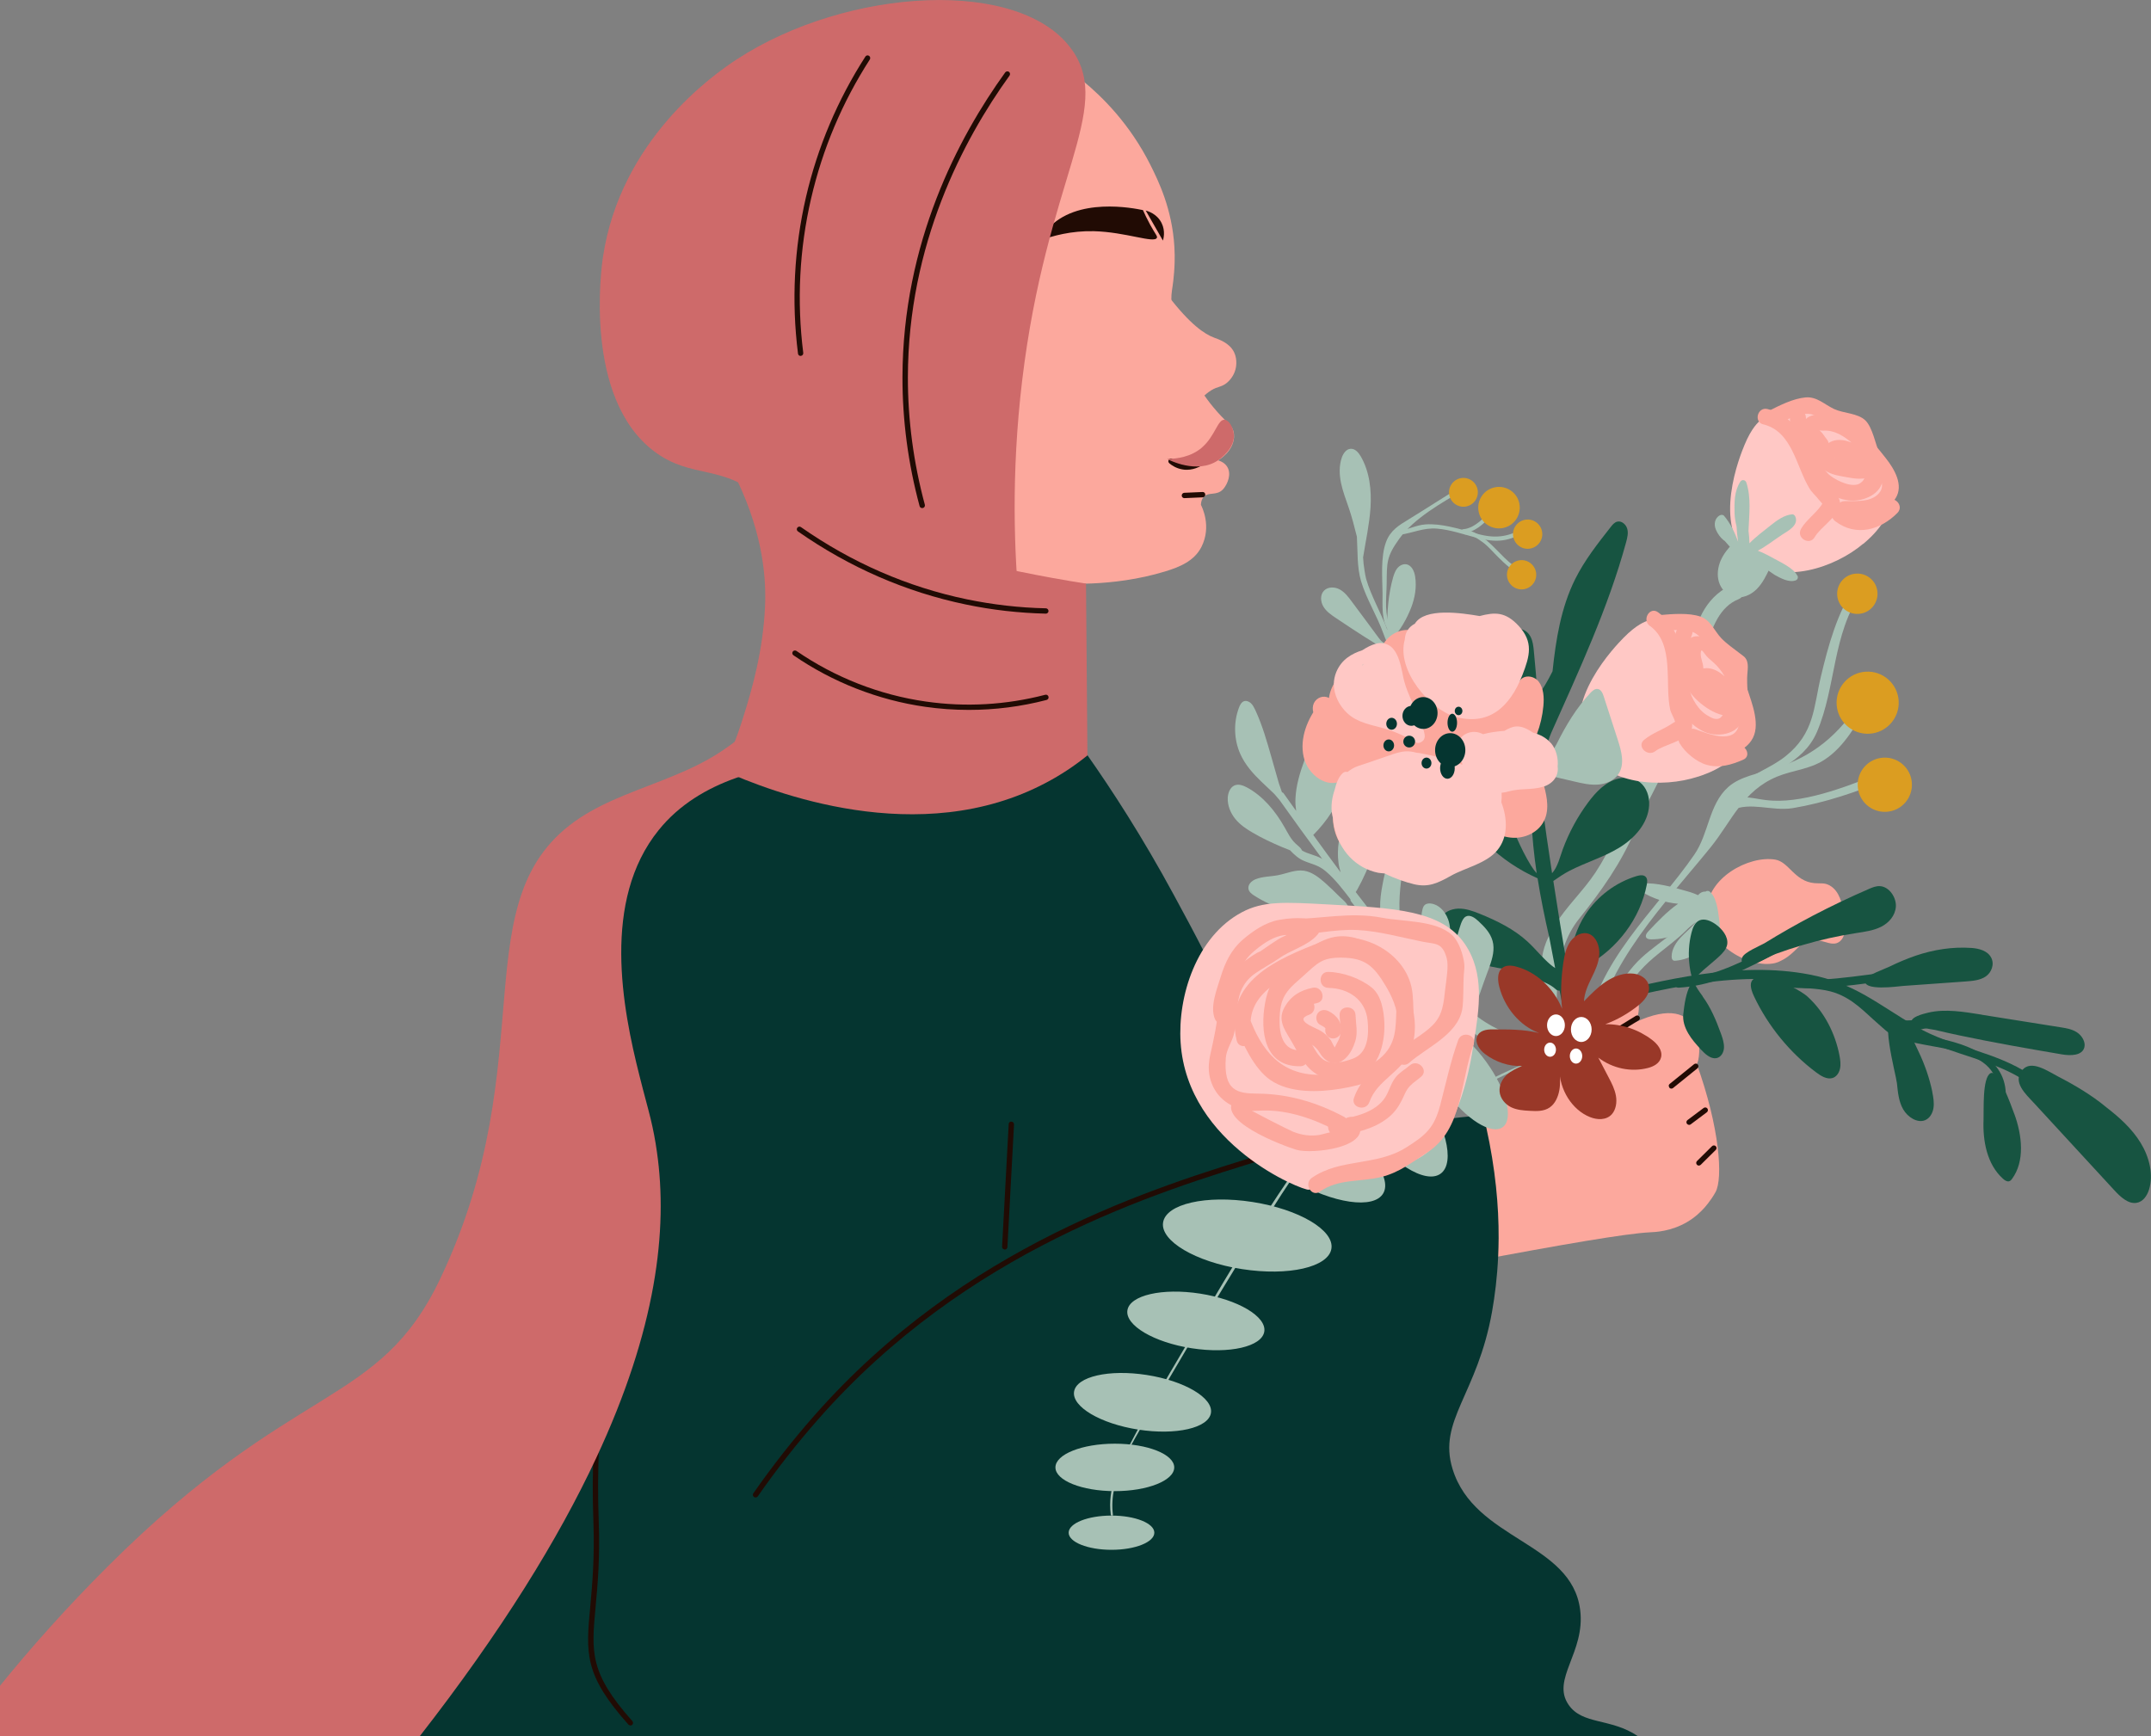 <?xml version="1.0" encoding="UTF-8"?>
<svg id="Layer_1" xmlns="http://www.w3.org/2000/svg" viewBox="0 0 270.14 218.08">
  <rect x="0" y="0" width="270.14" height="218.08" fill="#808080" stroke="none"/>
  <defs>
    <style>
      .cls-1 {
        fill: #fff;
      }

      .cls-2 {
        fill: #ffc8c5;
      }

      .cls-3 {
        fill: #a7c1b5;
      }

      .cls-4 {
        fill: #ce6a6a;
      }

      .cls-5 {
        fill: #fca89d;
      }

      .cls-6 {
        fill: #210b04;
      }

      .cls-7 {
        fill: #db9d21;
      }

      .cls-8 {
        fill: #175441;
      }

      .cls-9 {
        fill: #053530;
      }

      .cls-10 {
        fill: #993828;
      }
    </style>
  </defs>
  <path class="cls-3" d="M217.81,73.33c-3.36,1.35-4.8,4.47-5.33,7.8-1.16,7.29-5.08,12.65-7.74,19.34-1.25,3.14-2.5,6.31-4.38,9.14-1.57,2.37-3.7,4.3-5.17,6.74-1.09,1.81-1.65,3.34-1.61,5.44.05,3.06-.01,6.07.02,9.13.01,1.29,2.02,1.29,2,0-.06-5.24-.72-11.21,2.69-15.48,2.87-3.6,5.27-6.95,7.09-11.23,2.11-4.97,5.03-9.61,7.03-14.59,1.62-4.05,1.31-12.51,5.92-14.35,1.18-.47.67-2.41-.53-1.93h0Z"/>
  <g>
    <g>
      <path class="cls-2" d="M233.98,68.31c-3.47,2.95-10.2,5.29-14.2,1.88-4.88-4.17-1.19-13.1-.69-14.3.88-2.14,1.74-2.88,2-3.09,3.14-2.58,8.74-1.37,12.2,1.22.92.69,4.61,3.45,4.47,7.69-.12,3.5-2.78,5.77-3.77,6.62Z"/>
      <path class="cls-5" d="M221.44,53.3c3.67.9,4.11,5.27,5.81,8.06.25.41.6.73.91,1.09.22.27.44.53.68.79.28.39.32.34.11-.14-.57,1.16-2.09,2.12-2.77,3.35-.62,1.13,1.1,2.14,1.73,1.01.65-1.18,3.02-2.65,3.18-4.04.15-1.27-1.65-2.39-2.2-3.38-1.9-3.4-2.71-7.63-6.91-8.66-1.25-.31-1.78,1.62-.53,1.93h0Z"/>
      <path class="cls-5" d="M231.64,64.96c2.47-.07,4.96-.06,6.42-2.37,1.05-1.65-.15-3.67-1.21-5.02-1.85-2.36-3.59-4.45-6.6-5.24-1.39-.37-3.91-.64-3.84,1.51.03.93,1.02,1.48,1.24,2.19.3.96-.1,1.23.61,2.15.74.96,1.57,1.37,2.75,1.59.87.16,2.47.54,3.29.27,3.51-1.12-2.07-6.31-4.72-4.34-.36.27-.59.67-.46,1.13.28.97,1.16,1.63,1.77,2.38.82,1,2.23-.43,1.42-1.42-.29-.36-1.14-1.09-1.26-1.5-.15.38-.31.75-.46,1.13-.31.23-.15-.07.44.01.49.07.89.2,1.37.35.71.22,1.5.3.31.17-.5-.05-1.2-.07-1.66-.21-1.62-.5-1.1-1.05-1.42-2.19-.07-.26-.28-.45-.43-.67-.73-1.13-1.02-.75-.16-.79,2.65-.15,5.08,3.03,6.4,4.89.65.92,1.39,1.99.54,2.97-1.01,1.18-2.91.96-4.34,1-1.29.04-1.29,2.04,0,2h0Z"/>
      <path class="cls-5" d="M230.47,65.46c2.62,2.01,5.72,1.11,7.83-1.04.9-.92-.51-2.34-1.42-1.42-1.53,1.55-3.48,2.2-5.4.73-1.02-.78-2.02.96-1.01,1.73h0Z"/>
      <path class="cls-5" d="M224.79,52.46c.02,2.38,1.21,5.22,2.42,7.25.99,1.65,3.01,2.88,4.92,3.14,1.6.22,3.87-.58,4.27-2.34.43-1.9-1.57-3.37-3.01-4.16-1.13-.63-2.14,1.1-1.01,1.73.97.54,2.67,1.58,1.26,2.6-.94.67-2.87-.25-3.72-.89-1.05-.79-1.49-2.11-1.97-3.28-.53-1.29-1.14-2.63-1.15-4.04-.01-1.29-2.02-1.29-2,0h0Z"/>
      <path class="cls-5" d="M223.15,53.33c1.13-.57,3.13-1.65,4.43-1.27,1.07.31,2.17,1.28,3.29,1.67,1.12.38,1.54.3,2.07,1,.6.8.98,2.36,1.39,3.3.51,1.18,2.24.16,1.73-1.01-.51-1.16-.88-3.34-1.8-4.22-.94-.91-2.73-.87-3.91-1.42-1.23-.57-2.16-1.59-3.6-1.46-1.55.14-3.23.99-4.61,1.69-1.15.58-.14,2.31,1.01,1.73h0Z"/>
    </g>
    <g>
      <path class="cls-3" d="M225.73,72.32c-.49-1.01-2.29-1.78-3.2-2.3-.56-.32-1.16-.61-1.77-.85,1.09-.57,2.06-1.36,3.09-2.03.71-.46,2.06-1.15,1.63-2.23-.06-.16-.21-.32-.4-.31-1,.09-1.92.76-2.67,1.36-.91.73-1.88,1.44-2.7,2.28-.01-.52-.05-1.04-.12-1.56.08-2.05.36-4.17-.27-6.07-.11-.35-.57-.41-.76-.1-.77,1.2-.75,2.58-.72,3.97.02.57.12,1.11.25,1.64.03.66.1,1.3.2,1.93-.42-1.17-.97-2.32-1.77-3.26-.12-.15-.35-.14-.51-.07-.69.35-.79,1.18-.51,1.82.22.51.54.96.96,1.31.04.03.1.06.14.09.36.44.74.83,1.03,1.11-.64.68-1.18,1.61-.71,2.39.52.88,1.75.75,2.37.09.12-.12.28-.36.42-.64.17-.17.32-.35.43-.54.33.21.62.42.93.61.79.54,1.65,1.17,1.82,1.26.71.39,1.76.98,2.6.69.27-.09.37-.36.25-.61Z"/>
      <path class="cls-3" d="M217.7,68.19c-.65.65-1.23,1.37-1.6,2.21-.36.84-.49,1.8-.23,2.68.26.88.95,1.65,1.83,1.88,1.04.28,2.16-.2,2.92-.96s1.23-1.75,1.68-2.72l-4.6-3.09Z"/>
    </g>
  </g>
  <g>
    <g>
      <path class="cls-5" d="M231.51,114.47c.19,1.08.53,2.98-.45,3.78-1.14.93-2.59-.83-4.35.09-1.13.6-1.52,1.71-3.41,2.51-.12.05-.23.08-.37.12-3.19.75-8.58-2.31-8.58-6.5s5.26-7.03,8.58-6.5c1.75.28,2.42,2.73,4.94,2.96.77.07,1.24-.08,1.9.28,1.29.71,1.59,2.42,1.74,3.26Z"/>
      <path class="cls-3" d="M213.5,112.95c-.27.64-.8,4.86.95,4.04,1.05-.49,1.21-3.98.17-4.45-.24-.11-.46-.05-.61.16-.52.73-.36,2.09-.28,2.89.05.47.01,1.43.53,1.66.22.1.48.07.61-.16.46-.82.81-5.58-1.02-5.06-1,.29-1.25,1.96-1.15,2.8.17,1.45,1.05,2.96,1.81,4.18.15.24.49.3.7.09.9-.9.83-2.58.68-3.73-.14-1.01-.31-2.73-1.21-3.4-.11-.08-.34-.09-.45,0-1.71,1.32.72,4.31.53,5.86.15-.15.3-.3.44-.44-.03-.06-.06-.13-.09-.19-.27-.51-1.03-.06-.77.45.22.42.38.61.86.63.26.01.42-.22.44-.44.07-.53-.22-1.06-.37-1.55-.28-.88-.63-1.87-.65-2.8.02-.24.05-.49.07-.73-.56,0-.6.24-.14.73.18.49.29,1.02.38,1.53.17.96.43,2.69-.35,3.47.23.03.47.06.7.09-.72-1.16-1.73-2.74-1.73-4.14-.1-.61.08-1.04.53-1.29.16.44.25.9.28,1.37.06.69.1,1.52-.26,2.15.2-.05.41-.11.61-.16-.41-.18-.14-3.06.06-3.33l-.61.16c.5.22-.04,2.86,0,2.85-.08,0-.13-1.4-.07-1.85.05-.38.11-.77.26-1.13.22-.53-.64-.76-.86-.24h0Z"/>
      <path class="cls-3" d="M213.9,112.86c-.65-.52-1.47-.76-2.26-.98-1.74-.5-3.52-1-5.34-.92-.24.01-.51.06-.61.27-.07.14-.03.32.07.45.09.13.23.22.37.3,1.39.87,2.99,1.4,4.62,1.54-1.4.98-2.58,2.23-3.74,3.47-.2.21-.4.5-.27.76.11.2.39.24.62.24,2.1.01,4.2-.83,5.71-2.28-.56.73-1.31,1.31-1.94,1.98s-1.18,1.51-1.19,2.44c0,.19.03.4.19.5.1.06.23.05.35.04,1.97-.19,3.81-1.44,4.71-3.2.03-.05.05-.13,0-.17-.04-.04-.12.06-.06.07l-1.24-4.51Z"/>
    </g>
    <path class="cls-3" d="M212.95,113.86c-1.8,3.33-5.38,4.69-7.76,7.43-2.31,2.67-3.98,6.06-4.97,9.43-.16.55.7.78.86.24,1.18-4.03,3.38-7.95,6.6-10.67,2.2-1.86,4.63-3.37,6.03-5.97.27-.5-.49-.95-.77-.45h0Z"/>
  </g>
  <g>
    <path class="cls-3" d="M181.95,91.33c-1.28-1.61-2.57-3.28-3.77-5.01.08-.04.18-.05.26-.1-.11.02-.23.01-.34,0-.24-.34-.47-.68-.7-1.03.2-.72.59-1.4,1.02-2.02.62-.91,1.32-1.81,1.58-2.87.09-.34.12-.71,0-1.04-.13-.33-.47-.59-.82-.54-.34.05-.58.37-.75.67-.76,1.33-1.15,2.85-1.37,4.37-.03.25-.06.51-.06.76-.86-1.36-1.61-2.77-2.23-4.23,1.06-1.01,1.95-2.66,2.45-3.95.48-1.24.71-2.59.51-3.9-.1-.68-.44-1.45-1.12-1.56-.43-.07-.86.17-1.13.5-.27.34-.41.76-.53,1.17-.6,2.13-.77,4.36-.71,6.57-.79-2.1-2.07-4.31-2.67-6.41-.09-.33-.14-.7-.2-1.05-.03-.29-.07-.57-.12-.86-.03-.26-.05-.53-.06-.8.33-2.07.79-4.13.93-6.23.14-2.21-.11-4.52-1.22-6.44-.28-.48-.71-.99-1.27-.96-.56.03-.94.59-1.12,1.12-.35,1.02-.31,2.13-.09,3.19.22,1.05.61,2.06.96,3.08.41,1.19.72,2.42,1.03,3.65.11,1.85,0,3.81.52,5.58.64,2.18,2.02,4.37,2.8,6.57.14.4.31.79.47,1.17-.43.15-.74-.19-1.06-.62-.54-.73-1.08-1.45-1.61-2.18-.59-.8-1.18-1.6-1.78-2.39-.42-.57-.87-1.16-1.49-1.5-.62-.34-1.48-.36-1.98.15-.5.51-.45,1.38-.08,2,.37.62.98,1.04,1.58,1.44,2.25,1.51,4.51,3,6.86,4.34-.08-.22-.16-.43-.2-.66.12.26.25.51.37.76-.06-.03-.11-.07-.17-.1.05.15.07.31.14.46.05-.04.09-.09.14-.13.63,1.26,1.35,2.47,2.14,3.64-1.61-.78-3.21-1.56-4.82-2.34-.63-.31-1.41-.61-2-.24-.46.29-.63.92-.48,1.44.16.52.58.93,1.06,1.19s1.02.38,1.55.49c1.01.22,2.03.42,3.06.43.7,0,1.4-.13,2.07-.34,1.24,1.77,2.59,3.47,3.95,5.18.25.32.73-.09.48-.41Z"/>
    <path class="cls-3" d="M175.45,82.95c0-.36-.18-.68-.26-1.03-.08-.33-.38-.7-.39-1.02-.01-.32-.51-.35-.49-.03.02.7.65,1.35.65,2.05,0,.32.5.35.49.03h0Z"/>
    <path class="cls-3" d="M174.76,78.92c-.99-1.56-.63-3.84-.61-5.61.03-2.63-.05-3.36,1.57-5.62,1.87-2.6,5.32-4.52,8.13-6.18.27-.16.06-.61-.22-.45-2.25,1.33-4.43,2.78-6.66,4.14-1.28.78-2.35,1.4-2.9,2.88-.7,1.9-.46,4.47-.44,6.46.01,1.47-.15,3.29.68,4.59.17.27.62.05.45-.22h0Z"/>
    <path class="cls-3" d="M175.83,67.17c1.6-.22,2.96-.91,4.64-.77,1.67.14,3.3.71,4.91,1.13,2.65.69,4.12.51,6.46-.9.27-.16.06-.61-.22-.45-1.94,1.17-3.54,1.51-5.75.96-1.29-.32-2.56-.74-3.86-1-.97-.2-1.98-.34-2.97-.27-1.19.08-2.16.65-3.31.81-.32.04-.22.53.1.49h0Z"/>
    <path class="cls-3" d="M184.08,67.11c.52-.14,1.77.73,2.16,1.02.7.52,1.32,1.27,1.94,1.88.89.88,1.74,1.66,2.87,2.2.29.14.44-.33.16-.47-1.75-.84-2.87-2.42-4.29-3.67-.54-.47-2.13-1.65-2.93-1.44-.31.08-.21.57.1.49h0Z"/>
    <path class="cls-3" d="M183.86,66.96c1.7-.12,3.19-1.88,4.21-3.09.2-.24-.21-.52-.41-.28-.91,1.09-2.36,2.78-3.89,2.88-.32.02-.22.51.1.49h0Z"/>
    <path class="cls-7" d="M185.29,62.85c-.56.83-1.68,1.05-2.51.49-.83-.56-1.05-1.68-.49-2.51.56-.83,1.68-1.05,2.51-.49.83.56,1.05,1.68.49,2.51Z"/>
    <path class="cls-7" d="M190.42,65.22c-.8,1.19-2.42,1.51-3.62.71-1.19-.8-1.51-2.42-.71-3.62.8-1.19,2.42-1.51,3.62-.71s1.51,2.42.71,3.62Z"/>
    <path class="cls-7" d="M193.38,68.12c-.57.84-1.71,1.07-2.55.5-.84-.57-1.07-1.71-.5-2.55.57-.84,1.71-1.07,2.55-.5.84.57,1.07,1.71.5,2.55Z"/>
    <path class="cls-7" d="M192.62,73.22c-.57.84-1.71,1.07-2.55.5-.84-.57-1.07-1.71-.5-2.55.57-.84,1.71-1.07,2.55-.5.84.57,1.07,1.71.5,2.55Z"/>
  </g>
  <g>
    <path class="cls-8" d="M199.54,131.33c-.2-.74-.42-1.53-.63-2.29-.01-.06-.01-.13-.02-.19-.21-1.02-.7-2-.71-3.06-.01-1.42.56-3.08,1.13-4.51,3.8-2.11,6.69-5.89,7.51-10.17.06-.33.1-.71-.13-.96-.27-.3-.75-.22-1.14-.11-2.62.79-4.94,2.53-6.44,4.83-1.12,1.72-1.78,3.75-1.89,5.8-.13.14-.32.24-.41.4-.01.02,0,.07-.02.09-.01-.06-.03-.11-.04-.17-.52-3.08-1.12-6.72-1.67-10.33.66-.46,1.33-.92,2.05-1.29,2.02-1.04,4.24-1.69,6.19-2.87,1.95-1.18,3.67-3.08,3.79-5.35.06-1.08-.31-2.24-1.17-2.9-.77-.58-1.82-.68-2.75-.44-1.57.41-2.76,1.67-3.73,2.97-1.34,1.8-2.42,3.8-3.2,5.91-.31.84-.64,2.25-1.34,2.99-.49-3.17-.93-6.24-1.25-8.78-.02-2.35.12-4.65.48-6.89.22-.66.38-1.32.67-1.97,3.49-7.84,7.14-15.66,9.4-23.93.15-.56.3-1.15.14-1.7-.16-.55-.73-1.04-1.28-.88-.33.09-.57.38-.79.66-1.63,2.08-3.28,4.17-4.46,6.54-1.79,3.58-2.43,7.61-2.85,11.59-.63,1.26-1.26,2.33-1.88,3.09-.13-1.89-.28-3.78-.47-5.66-.06-.61-.13-1.24-.42-1.79-.29-.54-.86-.99-1.47-.94-.81.06-1.33.89-1.64,1.65-1.26,3.01-1.6,6.4-.96,9.6.32,1.59.87,3.13,1.63,4.57.34.64,1.17,2.33,2.04,3.15.13,1.62.32,3.23.51,4.84.1,2.27.33,4.56.67,6.85-.28-.3-.53-.66-.73-.98-1.35-2.19-2.26-4.62-3.27-6.98-.56-1.31-1.16-2.62-1.88-3.85-.47-.81-1.02-1.61-1.82-2.11-.8-.49-1.9-.61-2.65-.05-.6.45-.87,1.25-.85,2,.02.75.3,1.47.61,2.16,2.11,4.66,6.03,8.38,10.7,10.45.4,2.51.91,5,1.48,7.47.24,1.27.48,2.54.73,3.81-.2-.14-.41-.28-.59-.44-1.03-.87-1.86-1.95-2.86-2.87-1.71-1.58-3.85-2.63-6.02-3.51-.87-.35-1.78-.68-2.71-.65-.94.03-1.92.49-2.3,1.35-.5,1.13.2,2.45,1.09,3.32,1.93,1.87,4.68,2.62,7.35,2.95.23.03.46.04.68.06.11.06.2.15.31.21,1.65.89,3.76.99,5.14,2.25.15.14.31.17.47.16.3,1.5.59,3.01.9,4.51.08.4.41.5.72.42.12.79.23,1.58.43,2.36.09.34.35.43.61.41.45.26,1.18-.13,1-.79Z"/>
    <g>
      <g>
        <path class="cls-2" d="M213.25,97.55c-4.4,1.47-11.67,1.12-14.15-3.63-3.03-5.8,3.86-12.85,4.79-13.8,1.65-1.69,2.75-2.06,3.07-2.16,3.96-1.24,8.8,2.03,11.08,5.8.61,1.01,3.05,5.02,1.3,8.98-1.45,3.27-4.83,4.4-6.09,4.82Z"/>
        <path class="cls-5" d="M207.21,78.62c3.16,2.27,1.81,7.33,2.56,10.57.1.42.71,1.4.64,1.8.07-.38.13-.47-.53-.03-1.12.73-2.3,1.08-3.39,1.96-1,.81.42,2.22,1.42,1.42.93-.75,3.86-1.32,4.45-2.51.59-1.17-.64-2.97-.8-4.16-.53-4.01.3-8.15-3.34-10.77-1.05-.75-2.05.98-1.01,1.73h0Z"/>
        <path class="cls-5" d="M212.42,93.5c2.28.84,5.72,2.11,7.51-.45,1.29-1.84.09-4.7-.51-6.57-.83-2.57-2.25-4.86-4.72-6.14-1.43-.74-2.93-.61-3.16,1.19-.07.56.2,1,.2,1.55.02,4.19.2-2.47-.11,1.03-.07.77-.12,1.3.19,2.08.63,1.59,3.38,3.73,5.12,3.69,3.47-.08,0-6.72-3.18-5.88-.46.12-.69.52-.73.97-.09.9.46,1.85.73,2.68.4,1.22,2.34.7,1.93-.53-.19-.56-.72-1.54-.66-2.15-.25.32-.49.64-.74.97-.63.16,1.78,1.12,2.22,1.71.37.13.35.1-.08-.1-.25-.13-.5-.27-.75-.4-.4-.22-.89-.41-1.23-.71-1.23-1.11-.65-1.27-.54-2.31.08-.72-.36-1.36-.32-2.07.05-.87.41.09.95.58.52.47.95.8,1.39,1.35.92,1.13,1.36,2.41,1.79,3.79.3.97.87,2.3.65,3.32-.54,2.45-3.9,1.06-5.44.5-1.21-.45-1.73,1.49-.53,1.93h0Z"/>
        <path class="cls-5" d="M210.96,93.39c.67,1.13,2.11,2.33,3.38,2.68,1.59.45,3.11,0,4.58-.64,1.18-.51.16-2.24-1.01-1.73-1.91.83-4.07.63-5.23-1.33-.66-1.11-2.39-.1-1.73,1.01h0Z"/>
        <path class="cls-5" d="M210.57,79.17c-.9,2.3-.86,5.75-.34,8.12.43,1.93,2.25,4.11,4.14,4.76,1.45.5,3.62.19,4.34-1.34.76-1.63-.61-3.56-1.56-4.78-.79-1.01-2.2.41-1.42,1.42.38.47.68.98.92,1.53-.24,1.43-.93,1.79-2.07,1.07-1.25-.65-2.18-2.22-2.44-3.5-.41-1.97-.37-4.88.36-6.74.47-1.2-1.47-1.72-1.93-.53h0Z"/>
        <path class="cls-5" d="M208.56,79.24c1.11-.09,2.5-.18,3.6.02,1.4.25,2.09,1.84,3.05,2.72.55.51,1.89,1.18,2.26,1.83.2.35-.05,1.33-.05,1.73,0,.76.06,1.51.08,2.27.04,1.29,2.04,1.29,2,0-.02-.88-.09-1.76-.08-2.64,0-.68.21-1.51-.03-2.17-.18-.48-.49-.62-.86-.91-.79-.62-1.64-1.18-2.35-1.92-.9-.94-1.31-2.26-2.63-2.72-1.42-.5-3.54-.33-5.01-.2-1.27.11-1.29,2.11,0,2h0Z"/>
      </g>
      <path class="cls-3" d="M199.74,87.03c.25-.26.56-.54.91-.49.42.06.63.53.76.94.6,1.84,1.19,3.69,1.79,5.53.44,1.37.86,2.96.09,4.17-.54.85-1.57,1.29-2.57,1.37-1,.08-2-.15-2.98-.38-1.13-.26-2.26-.53-3.4-.79-1.52-.35-1.07-1.32-.19-2.14.58-.55,1-1.11,1.36-1.82,1.16-2.32,2.45-4.48,4.23-6.39Z"/>
    </g>
    <path class="cls-3" d="M200.26,130.34c.94-8.86,9.26-17.33,14.58-23.92,2.65-3.28,4.02-7.08,8.34-8.87,1.96-.81,4.07-.9,5.92-2.1,2.69-1.75,4-4.55,5.73-7.15.38-.57-.58-1.05-.95-.48-3.04,4.56-6.1,7.16-11.05,8.73-1.83.58-4.28.95-5.8,2.32-2.44,2.2-2.4,5.81-4.25,8.49-4.82,7-12.61,13.66-13.58,22.77-.07.68.97.9,1.04.22h0Z"/>
    <path class="cls-3" d="M218.9,99.54c3.22-2.58,7.53-3.51,9.29-7.61,2.41-5.63,1.91-12.27,5.59-17.54.39-.56-.41-1.27-.8-.71-2.24,3.21-3.4,7.52-4.3,11.31-.93,3.9-.79,7.09-4.45,10.01-1.83,1.45-4.1,2.19-5.91,3.64-.53.43.06,1.32.59.89h0Z"/>
    <path class="cls-3" d="M236.71,96.83c-4.01,1.73-9.69,3.96-14.05,3.74-2.74-.14-3.17-.95-5.55.22-.61.3-.27,1.31.34,1.01,2.35-1.15,5.09.13,7.69-.29,3.95-.65,8.24-2.08,11.91-3.66.63-.27.29-1.28-.34-1.01h0Z"/>
    <path class="cls-7" d="M233.41,77.11c-1.4.08-2.6-.98-2.68-2.38-.08-1.4.98-2.6,2.38-2.68s2.6.98,2.68,2.38c.08,1.4-.98,2.6-2.38,2.68Z"/>
    <path class="cls-7" d="M234.79,92.16c-2.15.13-4-1.51-4.13-3.66-.13-2.15,1.51-4,3.66-4.13,2.15-.13,4,1.51,4.13,3.66.13,2.15-1.51,4-3.66,4.13Z"/>
    <path class="cls-7" d="M236.91,101.97c-1.88.11-3.49-1.32-3.6-3.2-.11-1.88,1.32-3.49,3.2-3.6s3.49,1.32,3.6,3.2-1.32,3.49-3.2,3.6Z"/>
  </g>
  <path class="cls-9" d="M166.22,218.08H43.72c3.82-6,6.34-12.59,10.08-21.54,9.38-22.4,8.38-16.19,17.23-37.52,2.53-6.09,5.24-12.95,8.05-20.54.41-1.09.81-2.21,1.22-3.33,1.5-4.12,3.01-8.45,4.53-12.98,2.11-6.29,4.23-12.98,6.32-20.03.44-1.46.86-2.94,1.3-4.44.02-.06.04-.12.05-.2l.05-.19c.13-.46.27-.93.4-1.4.2-.69.39-1.38.59-2.07.23-.81.45-1.63.69-2.45.15-.56.31-1.12.46-1.68.32.04.63.06.95.09,1.52.15,3.05.3,4.57.45,11.85,1.16,23.69,2.3,35.54,3.46.27.36.53.75.82,1.15,3.02,4.3,6.89,10.23,10.87,17.59,1.25,2.3,2.47,4.57,3.64,6.85.93,1.82,1.83,3.66,2.67,5.53.14.3.28.61.41.92,1.58,3.62,2.92,7.34,3.84,11.32.08.32.15.65.22.97.04.17.06.33.1.5.22,1.07.4,2.11.54,3.15.15,1.02.26,1.98.34,2.94.05.53.09,1.06.12,1.58.02.12.02.25.03.37,0,.2.02.4.03.59.06,1.46.07,2.87.03,4.22,0,.28-.02.56-.04.84-.12,2.76-.41,5.26-.76,7.46-.34,2.09-.72,3.91-1.04,5.39-.15.73-.29,1.38-.41,1.94-.13.65-.25,1.32-.36,2-.23,1.4-.4,2.87-.52,4.43-.76,10.49,1.25,24.83,9.94,44.62Z"/>
  <path class="cls-6" d="M126.47,79.12c.87.95,1.8,1.79,2.76,2.51-.58-8.22,2.32-14.42,3.32-16.38-2.69-.79-5.39-1.58-8.08-2.37-.19.13-.37.28-.54.44-3.58,3.27-2.44,10.34,2.54,15.81Z"/>
  <g>
    <path class="cls-5" d="M114.26,70.43c7.03,1.54,13.1,2.33,17.84,2.76,1.12.1,7.53.63,14.22-1.41,1.8-.55,3.66-1.29,4.57-3.09,1.31-2.59.05-5.05-.07-5.28.04-.64.26-.93.44-1.09.6-.51,1.56-.06,2.31-.83.04-.04.07-.07.1-.11.52-.64,1-1.83.47-2.72-.32-.54-.89-.76-1.16-.84.22-.13,1.85-1.11,2-2.87,0-.07,0-.13,0-.2.01-.6-.25-1.17-.69-1.57-.58-.54-1.24-1.22-1.91-2.03-4.34-5.25-5.64-11.85-5.19-14.71.05-.33.28-1.66.33-3.5.02-.58.01-1.21-.03-1.92-.28-4.79-2.01-8.3-3.02-10.32-2.56-5.1-6.02-8.54-8.53-10.59-2.93-2.54-8.08-6.22-15.24-7.55-12.95-2.4-31.68,3.86-36.59,18.7-4.99,15.06,6.6,31.85,14.92,35.89,1.28.62,5.28,2.3,9.42,6.13,2.85,2.64,4.7,5.31,5.81,7.14Z"/>
    <path class="cls-5" d="M150.47,50.6c.32-.46.84-1.07,1.64-1.57.84-.52,1.29-.38,1.98-.95.25-.21.83-.77,1.07-1.67.04-.15.3-1.19-.17-2.16-.58-1.2-1.96-1.63-2.49-1.83-1.21-.44-3.05-1.68-5.79-5.26.08,2.38.15,4.75.23,7.13,1.18,2.1,2.36,4.21,3.53,6.31Z"/>
  </g>
  <path class="cls-6" d="M149.04,59.01c-.18,0-.37-.01-.56-.05-.75-.13-1.3-.49-1.63-.77-.14-.12-.16-.33-.04-.47.12-.14.33-.16.47-.04.27.23.71.52,1.31.62,1.15.2,2.05-.42,2.3-.62.14-.11.35-.09.47.06.11.15.09.35-.06.47-.26.2-1.12.8-2.26.8Z"/>
  <path class="cls-4" d="M150.97,56.2c-1.39,1.2-3.15,1.43-4.39,1.45.22.12,3.75,1.95,6.38.18.2-.13,2.26-1.54,1.98-3.4-.09-.64-.49-1.61-1.12-1.7-.89-.12-1.19,2.03-2.86,3.47Z"/>
  <g>
    <path class="cls-6" d="M143.89,26.45c.17.04,1.4.35,2,1.58.5,1.02.22,1.98.16,2.19l-2.16-3.77Z"/>
    <path class="cls-6" d="M143.54,26.39c.21.48.52,1.13.93,1.88.67,1.21.91,1.39.82,1.6-.32.73-3.92-.73-7.9-.83-2.84-.07-5.2.58-6.8,1.18.3-.57.64-1.05.99-1.45,3.6-4.08,10.81-2.62,11.96-2.38Z"/>
  </g>
  <path class="cls-6" d="M148.74,62.57c-.18,0-.32-.14-.33-.32,0-.18.13-.34.32-.35l2.29-.1c.19-.02.34.13.35.32,0,.18-.13.34-.32.35l-2.29.1s-.01,0-.02,0Z"/>
  <g>
    <path class="cls-5" d="M115,47.73c1.12,4.89,4.96,8.19,8.57,7.36,3.61-.83,5.63-5.47,4.5-10.36-1.12-4.89-4.96-8.19-8.57-7.36-3.61.83-5.63,5.47-4.5,10.36Z"/>
    <g>
      <path class="cls-6" d="M122.45,55.55c-1.94,0-3.91-1.03-5.45-2.91-.12-.14-.1-.35.05-.47.14-.12.35-.1.47.05,1.7,2.07,3.94,3.02,5.99,2.55.96-.22,1.81-.72,2.53-1.5.13-.14.34-.14.47-.02.13.13.14.34.02.47-.82.87-1.78,1.44-2.87,1.7-.4.09-.8.14-1.2.14Z"/>
      <path class="cls-6" d="M116.53,51.75c-.11,0-.22-.05-.28-.15-.59-.93-1.06-1.96-1.38-3.07-.05-.18.05-.36.23-.41.18-.05.36.05.41.23.31,1.05.74,2.02,1.3,2.9.1.16.05.36-.1.46-.06.04-.12.05-.18.05Z"/>
      <path class="cls-6" d="M114.82,47.09c-.16,0-.3-.12-.33-.29-.7-4.76,1.42-8.96,4.94-9.77.8-.18,1.63-.18,2.47,0,.18.04.29.22.25.4-.04.18-.22.29-.4.25-.73-.17-1.46-.17-2.17,0-3.18.73-5.08,4.61-4.43,9.02.03.18-.1.35-.28.38-.02,0-.03,0-.05,0Z"/>
    </g>
    <path class="cls-6" d="M123.87,50.49c-.11,0-.21-.05-.27-.14l-5.14-7.36c-.11-.15-.07-.36.08-.46.15-.11.36-.07.46.08l5.13,7.36c.11.15.07.36-.08.46-.06.04-.12.06-.19.06Z"/>
    <path class="cls-6" d="M121.14,46.1s-.07,0-.11-.02c-.17-.06-.27-.25-.21-.42l.98-2.92c.06-.17.25-.27.42-.21.17.06.27.25.21.42l-.98,2.92c-.05.14-.18.23-.32.23Z"/>
  </g>
  <g>
    <path class="cls-5" d="M183.92,144.39c.2,4.71.4,9.42.6,14.13,11.68-2.21,19.71-3.58,22.68-3.73.63-.03,2.67-.09,4.73-1.32,1.01-.6,1.7-1.3,2.1-1.74,0,0,.81-.88,1.42-1.99.96-1.73.52-8.11-2.36-16.11.52-.35,1.44-9.01-6.95-5.56-2.26.93-5.35,2.28-8.96,4.14,4.33.1,7.6-1.75,8.43-4.32.26-.81.43-2.38-.38-3.02-1.07-.85-3.99-.2-12.08,6.28-.88,1.75-1.76,3.5-2.65,5.25-2.2,2.67-4.39,5.33-6.58,8Z"/>
    <path class="cls-6" d="M196.69,133.71c-.11,0-.22-.06-.28-.16-.1-.16-.05-.36.11-.46l8.92-5.49c.16-.1.36-.05.46.11.1.16.05.36-.11.46l-8.92,5.49c-.05.03-.11.05-.17.05Z"/>
    <path class="cls-6" d="M196.46,133.47s-.06,0-.09-.01l-1.67-.49c-.18-.05-.28-.24-.23-.41.05-.18.24-.28.41-.23l1.67.49c.18.05.28.24.23.41-.04.15-.18.24-.32.24Z"/>
    <path class="cls-6" d="M209.9,136.74c-.1,0-.19-.04-.26-.12-.12-.14-.09-.35.05-.47l3.07-2.48c.14-.12.35-.09.47.05.12.14.09.35-.05.47l-3.07,2.48c-.06.05-.14.07-.21.07Z"/>
    <path class="cls-6" d="M212.13,141.29c-.1,0-.2-.05-.27-.13-.11-.15-.08-.36.07-.47l2.03-1.52c.15-.11.36-.08.47.07.11.15.08.36-.07.47l-2.03,1.52c-.06.04-.13.07-.2.07Z"/>
    <path class="cls-6" d="M213.36,146.41c-.09,0-.17-.03-.24-.1-.13-.13-.13-.34,0-.47l1.89-1.87c.13-.13.34-.13.47,0,.13.13.13.34,0,.47l-1.89,1.87c-.07.06-.15.1-.23.1Z"/>
  </g>
  <path class="cls-4" d="M134.7,6.35c5.13,7.47-3.31,16.19-6.33,41.46-1.41,11.79-.99,21.76-.33,28.7-16.44,3.92-22.73,1.34-25.39-1.9-3.04-3.71-2.17-7.51-6.75-11.79-4.95-4.63-8.97-2.55-13.71-6.1-8.93-6.69-6.67-23.13-6.46-24.46,2.2-14.65,13.77-22.82,16.75-24.77,13.99-9.16,35.89-10.35,42.21-1.14Z"/>
  <path class="cls-5" d="M146.42,196.22c-7.79,1.39-15.59,2.77-23.38,4.16-9.65-13.54-19.76-30.29-28.46-50.35-3.54-8.17-6.49-16.06-8.95-23.55-3.53-13.97,2.88-24.91,8.92-25.92,5.36-.89,13.17,5.57,16.44,16.28,11.81,26.46,23.62,52.92,35.43,79.39Z"/>
  <path class="cls-5" d="M206.61,130.06c1.26,2.74,2.52,5.48,3.78,8.21-15.96,14.11-38.45,30.06-68.06,40.88-7.11,2.6-14,4.67-20.58,6.32-2.69-7.45-5.38-14.89-8.07-22.34,6.38-3.87,11.71-6.34,14.89-7.72,26.16-11.35,41.97-7.29,66.84-19.17,5.22-2.5,9.18-4.9,11.21-6.18Z"/>
  <path class="cls-9" d="M137.92,161.02c2.89,24.83-4.75,42.36-13,43.65-7.2,1.13-16.92-9.78-23.28-25.09-7.36-13.41-14.72-26.82-22.07-40.23-9.85-17.14-1.75-37.68,12.77-43.21,12.35-4.71,28.8,1.65,36.01,16.4,3.19,16.16,6.38,32.32,9.58,48.48Z"/>
  <path class="cls-9" d="M205.65,218.08h-97.09c-2.39-3.15-4.78-7.4-6.45-13.12,2.32-3.79,4.65-7.65,6.97-11.58,1.46-2.45,2.9-4.92,4.35-7.42.98-1.69,1.96-3.39,2.94-5.1.77-1.34,1.53-2.68,2.28-4,3.67-6.49,7.19-12.89,10.57-19.2.18-.33.36-.66.53-.99.41-.76.81-1.51,1.21-2.27.13-.25.27-.51.4-.76,1.53-.62,3.11-1.25,4.75-1.87,6.09-2.31,12.94-4.57,20.5-6.51l1.25-.32c.44-.11.89-.21,1.34-.32.07-.02.13-.04.2-.05,1.41-.35,2.82-.67,4.21-.96,1.08-.24,2.14-.46,3.18-.67.59-.12,1.17-.23,1.73-.34.21-.04.39-.07.57-.12.09,0,.15-.03.23-.04.7-.13,1.4-.26,2.08-.38.12-.02.23-.04.33-.05,3.1-.53,6.08-.97,8.93-1.33.25-.04.5-.07.75-.1.35-.04.69-.09,1.04-.12.69-.08,1.37-.16,2.04-.22.61-.07,1.21-.12,1.8-.19.1.37.19.75.27,1.12.04.13.06.27.09.4,1.17,5.28,1.58,9.94,1.56,13.95,0,.79-.03,1.57-.06,2.3-.12,2.61-.41,4.91-.76,6.9-1.86,10.49-6.84,13.7-4.97,19.78,2.75,9,14.94,9.16,16.03,17.71.68,5.36-3.68,8.71-1.45,11.93,1.74,2.53,5.27,1.64,8.66,3.91Z"/>
  <path class="cls-6" d="M79.17,216.73c-.09,0-.18-.04-.25-.11-5.59-6.26-5.34-8.95-4.79-14.84.25-2.7.56-6.06.39-10.77-.46-12.59,1.17-25.15,4.86-37.33.05-.18.24-.28.42-.22.18.05.28.24.22.42-3.67,12.1-5.29,24.59-4.83,37.11.18,4.76-.14,8.14-.39,10.86-.53,5.69-.77,8.29,4.62,14.34.12.14.11.35-.03.47-.06.06-.14.08-.22.08Z"/>
  <path class="cls-6" d="M94.88,188.09c-.07,0-.13-.02-.19-.06-.15-.11-.19-.31-.08-.46,2.36-3.38,4.92-6.65,7.63-9.73,18.85-21.43,42.62-28.68,56.82-33.01.18-.05.36.05.42.22.05.18-.05.36-.22.42-14.14,4.31-37.79,11.52-56.51,32.81-2.69,3.06-5.24,6.31-7.58,9.67-.06.09-.17.14-.27.14Z"/>
  <path class="cls-6" d="M126.18,156.95c-.2-.01-.34-.17-.33-.35l.83-15.4c0-.18.15-.34.35-.31.18,0,.33.17.32.35l-.83,15.4c0,.18-.16.32-.33.32Z"/>
  <path class="cls-6" d="M115.81,63.82c-.15,0-.28-.1-.32-.25-1.44-5.33-2.16-10.78-2.15-16.2.03-16.88,7.03-30.13,12.9-38.27.11-.15.32-.18.47-.08.15.11.18.32.08.47-5.81,8.06-12.74,21.18-12.77,37.88-.01,5.37.71,10.76,2.13,16.03.05.18-.06.36-.24.41-.03,0-.06.01-.09.01Z"/>
  <path class="cls-6" d="M100.55,44.71c-.17,0-.31-.12-.33-.29-.83-6.58-.49-13.2,1-19.66,1.46-6.28,3.97-12.22,7.46-17.65.1-.16.31-.2.46-.1.15.1.2.31.1.46-3.45,5.36-5.93,11.23-7.37,17.44-1.48,6.38-1.81,12.92-.99,19.42.02.18-.11.35-.29.37-.01,0-.03,0-.04,0Z"/>
  <g>
    <path class="cls-3" d="M198.2,131.74c-7.17.82-14.07,6.03-20.81,8.38-3.25,1.13-6.88,1.39-10.05,2.52-2.24.8-3.67,2.83-4.98,4.72-4.95,7.12-9.33,14.73-13.73,22.19-2.27,3.86-4.56,7.71-6.62,11.68-1.52,2.92-2.94,5.65-2.51,9.03.02.17.29.17.27,0-.57-4.45,2.36-8.8,4.46-12.56,1.65-2.94,3.35-5.84,5.07-8.74,3.77-6.39,7.65-12.73,11.67-18.98,2.47-3.84,4.53-6.21,9.04-7.41,2.73-.72,5.45-1.46,8.11-2.42,6.54-2.37,13.15-7.34,20.09-8.13.17-.02.17-.29,0-.27h0Z"/>
    <ellipse class="cls-3" cx="139.59" cy="192.52" rx="5.38" ry="2.15"/>
    <ellipse class="cls-3" cx="140.01" cy="184.32" rx="7.46" ry="2.98"/>
    <path class="cls-3" d="M152.08,177.48c-.3,1.89-4.38,2.83-9.13,2.09-4.75-.74-8.36-2.88-8.06-4.77.3-1.89,4.38-2.83,9.13-2.09,4.75.74,8.36,2.88,8.06,4.77Z"/>
    <path class="cls-3" d="M158.78,167.26c-.3,1.89-4.38,2.83-9.13,2.09-4.75-.74-8.36-2.88-8.06-4.77.3-1.89,4.38-2.83,9.13-2.09,4.75.74,8.36,2.88,8.06,4.77Z"/>
    <path class="cls-3" d="M167.21,156.84c-.36,2.33-5.39,3.48-11.23,2.57-5.84-.91-10.28-3.54-9.91-5.86.36-2.33,5.39-3.48,11.23-2.57,5.84.91,10.28,3.54,9.91,5.86Z"/>
    <path class="cls-3" d="M173.72,149.89c-1.18,2.04-6.28,1.3-11.4-1.65-5.12-2.95-8.31-7-7.13-9.05,1.18-2.04,6.28-1.3,11.4,1.65,5.12,2.95,8.31,7,7.13,9.05Z"/>
    <path class="cls-3" d="M180.93,147.42c-1.91,1.39-6.27-1.36-9.75-6.13-3.48-4.78-4.75-9.77-2.85-11.16s6.27,1.36,9.75,6.13,4.75,9.77,2.85,11.16Z"/>
    <path class="cls-3" d="M188.72,141.58c-1.41,1.03-4.63-1-7.2-4.53-2.57-3.53-3.51-7.22-2.1-8.25,1.41-1.03,4.63,1,7.2,4.53s3.51,7.22,2.1,8.25Z"/>
  </g>
  <g>
    <path class="cls-3" d="M165.68,114.78c.74-.03,1.47-.12,2.2-.14.43-.01,1.32.23,1.46-.44.12-.6-.82-1.27-1.16-1.62-.57-.58-1.16-1.14-1.76-1.68-.79-.7-1.66-1.38-2.65-1.53-1.1-.16-2.17.35-3.26.56-.95.19-1.95.15-2.85.52-.47.2-.96.64-.87,1.2.07.38.39.63.69.82,2.47,1.61,5.35,2.41,8.2,2.3Z"/>
    <path class="cls-3" d="M198.45,134.25c-.15-.21-.22-.3-.32-.39.28.02.46-.31.39-.59-.02-.13-.1-.26-.25-.32-.18-.08-.35-.16-.53-.22-.2-.09-.38-.17-.58-.24-.28-.11-.54-.21-.82-.3-.31-.12-.62-.22-.93-.33-.45-.15-.92-.29-1.38-.44l-.88-.27c-1.69-.53-3.36-1.06-4.97-1.85-.55-.26-1.07-.55-1.58-.87-.36-.23-.7-.46-1.03-.71-.22-.16-.44-.33-.66-.5.29-.69.57-1.37.83-2.09.37-1.08.74-2.14,1.12-3.15.08-.2.16-.4.22-.61.37-1.03.66-2.14.37-3.18-.28-1.03-1.04-1.8-1.78-2.49-.45-.42-1.07-.86-1.59-.57-.31.18-.48.57-.61.93-.16.46-.3.93-.43,1.41-.11.44-.2.87-.27,1.32-.04.22-.06.44-.09.66-.03.2-.04.4-.05.6-.09.99-.08,1.96,0,2.94.02.3.05.6.1.89.06.41.14,1.02.27,1.66-.16-.15-.31-.3-.45-.46-.66-.65-1.28-1.3-1.9-1.98.08-.32.15-.64.25-.95.35-1.09.77-2.14,1.03-3.25,0-.02,0-.04,0-.06.02-.04.03-.09.04-.13.13-.66.2-1.34.14-2.01-.02-.41-.1-.8-.23-1.18-.1-.29-.24-.57-.41-.82-.45-.69-1.13-1.17-1.88-1.22-.23,0-.48.03-.66.19-.17.15-.25.4-.3.63s-.09.45-.11.69c-.06.77.04,1.56.2,2.32.11.52.25,1.01.39,1.51.38,1.37.81,2.73,1.32,4.06-1.33-1.45-2.63-2.93-4.08-4.27,0-.08.04-.15.04-.23-.04-.54-.17-1.07-.29-1.59-.04-.17-.08-.35-.12-.52-.12-.61-.2-1.25-.22-1.88-.05-1.25.05-2.52.2-3.76,0-.13.03-.27.04-.4.09-.69.17-1.41.12-2.09-.04-.58-.16-1.13-.45-1.62-.16-.26-.44-.51-.7-.37-.16.1-.24.31-.28.51-.28,1.05-.55,2.07-.78,3.11-.11.44-.2.89-.28,1.34-.19.98-.33,1.98-.3,2.97,0,.43.04.85.11,1.27.06.35.16.69.28,1.01.02.05.04.1.05.15-.04-.05-.09-.12-.13-.17-.64-.78-1.28-1.58-1.91-2.39-.49-.63-.98-1.26-1.47-1.9.07-.1.13-.2.18-.28.41-.73.78-1.48,1.12-2.25.04-.1.08-.2.12-.29.24-.56.46-1.15.65-1.74.56-1.74.86-3.58.65-5.4-.17-1.44-.71-2.9-1.78-3.75-.87,1.52-1.76,3.05-2.38,4.73-.31.85-.55,1.73-.68,2.63-.13.89-.16,1.79-.04,2.68.05.41.16.81.27,1.2-1.16-1.56-2.3-3.12-3.44-4.7.85-.85,1.63-1.8,2.29-2.84.08-.12.15-.22.21-.35.18-.3.34-.61.49-.91.58-1.17,1.01-2.47,1.01-3.8,0-.17,0-.34-.03-.51-.14-1.5-1.04-2.99-2.36-3.33-.36-.1-.75-.1-1.1.04-.82.32-1.25,1.29-1.58,2.19l-.05.16c-.57,1.56-1.05,3.16-1.12,4.83-.02.5.02,1,.09,1.5-.53-.75-1.07-1.49-1.59-2.23-.05-.07-.12-.08-.19-.11-.16-.5-.36-.99-.47-1.41-.28-.99-.56-1.97-.84-2.95-.58-2.03-1.16-4.08-2.04-5.97-.15-.31-.31-.63-.55-.86-.25-.23-.6-.36-.9-.24-.31.13-.5.5-.62.85-.68,1.82-.61,3.96.17,5.73.61,1.39,1.62,2.51,2.67,3.52.51.49,1.03.97,1.54,1.46.2.19.45.53.73.84,1.77,2.49,3.57,4.97,5.38,7.42-.04-.02-.07-.05-.11-.08-.82-.45-1.66-.54-2.43-.99-.06-.12-.15-.24-.2-.31-.19-.21-.42-.37-.62-.57-.59-.54-.97-1.32-1.38-2.04-1.17-2.07-2.73-3.93-4.71-5-.52-.28-1.12-.5-1.65-.23-.49.26-.74.89-.78,1.5-.05.99.36,1.96.96,2.69s1.38,1.25,2.17,1.71c1.17.69,2.4,1.26,3.64,1.79.35.14.69.28,1.05.42.53.56,1.09,1.06,1.74,1.33,1.03.44,1.81.51,2.77,1.33,1.17,1,2.13,2.26,3.08,3.5,0,.09,0,.18.08.27.17.21.32.41.48.62.53.7,1.02,1.41,1.5,2.12.81,1.17,1.6,2.37,2.45,3.52-.62-.3-1.27-.57-1.92-.78-1.51-.48-3.06-.78-4.58-1.21-.82-.23-1.66-.5-2.49-.39-.84.1-1.69.68-1.89,1.59-.08.36-.04.78.16,1.09.18.27.44.41.72.52.1.04.18.07.27.1.05.02.12.04.17.05,1.11.36,2.25.58,3.4.71,1.87.21,3.76.2,5.62.1.27,0,.53-.03.8-.04h.11c.3,0,.69.05.99-.04.21.25.39.51.61.76.65.71,1.26,1.36,1.87,1.99-.12-.09-.24-.17-.32-.22-.61-.43-1.26-.81-1.95-1.08-.4-.16-.8-.28-1.21-.34-.06,0-.13-.02-.2-.03-1.08-.1-2.22.22-2.97,1.08-.26.28-.45.64-.58,1.02-.28.82-.24,1.77.22,2.47.42.63,1.05.95,1.74,1.1.55.14,1.14.18,1.7.19.36,0,1.06.1,1.87.19.12,0,.25.03.37.04,1.69.17,3.7.26,4.16-.45.27-.41.2-.87-.04-1.33.48.4.99.79,1.52,1.17.11.08.21.16.32.23.02.02.02.04.04.05.06.04.13.08.2.12.27.17.52.29.77.44-.12.03-.23.04-.31.05-.55.08-1.1.18-1.65.3-.17.04-.33.08-.5.12-.06,0-.1.02-.15.04-.74.19-1.47.42-2.19.67-.77.26-1.54.55-2.3.85-.15.06-.29.12-.43.17-.44.17-.85.36-1.24.64-.26.19-.5.41-.69.68-.2.25-.35.53-.44.85-.09.33-.12.66-.07,1.01,0,.22.05.43.12.64.07.27.17.53.29.77.23.49.6.98,1.09,1.05.23.04.45-.03.67-.13.22-.12.43-.28.62-.44.25-.2.51-.41.76-.62.74-.6,1.48-1.2,2.21-1.8,1.36-1.12,2.72-2.22,4.08-3.34.15-.12.29-.24.44-.36.18-.14.36-.3.47-.52.28.2.55.42.85.63.1.08.2.15.31.22,1.98,1.4,4.38,2.44,6.63,2.98.38.09.77.17,1.14.23.02,0,.03-.02.04-.02.04.02.09.04.13.06.74.36,1.5.73,2.3,1.13.51.26,1.02.53,1.57.81l.05.03c.19.07.33-.04.41-.21.07,0,.1,0,.12.02.28.08.5-.12.55-.36.03-.13,0-.28-.1-.42ZM173.52,117.55c-.03-.05-.06-.1-.1-.15l.11.13s0,0,0,.02ZM197.34,133.68c-.21-.11-.44-.19-.66-.3.24.09.48.17.71.27-.02,0-.04.03-.05.04Z"/>
  </g>
  <g>
    <path class="cls-8" d="M242.67,137.16c.14.68.25,1.37.15,2.03-.11.66-.47,1.28-1.06,1.52-.96.39-2.18-.38-2.75-1.38-.57-1-.66-2.17-.78-3.28-.13-1.17-2.37-9.11-.12-8.37,1.06.35,2.38,3.46,2.84,4.41.78,1.63,1.37,3.34,1.73,5.07Z"/>
    <path class="cls-8" d="M252.95,139.85c1.03,2.77,1.35,6.03-.25,8.21-.1.14-.22.28-.39.32-.26.07-.55-.13-.77-.33-2.02-1.82-2.54-4.79-2.43-7.4.05-1.13-.18-5.26.87-5.84.98-.54,2.59,4.03,2.96,5.03Z"/>
    <path class="cls-8" d="M264.52,139.08c1.65,1.27,3.24,2.7,4.33,4.49,1.09,1.79,1.63,4,1.04,5.86-.25.79-.77,1.54-1.58,1.66-1.05.16-2.03-.77-2.81-1.62-3.34-3.63-6.68-7.26-10.03-10.89-1.08-1.17-2.77-2.67-1.49-4.18,1.13-1.33,3.2.15,4.51.83,2.07,1.07,4.19,2.32,6.02,3.84Z"/>
    <path class="cls-8" d="M248.88,127.46c3.31.53,6.62,1.05,9.93,1.58.69.11,1.42.23,2.03.63.61.4,1.09,1.17.94,1.85-.25,1.09-1.72,1.11-2.83.92-4.27-.73-8.54-1.47-12.8-2.37-1.04-.22-2.08-.45-3.12-.7-.48-.11-2.61-.32-2.89-.75-.55-.82,1.46-1.29,2.05-1.43,2.13-.5,4.49-.09,6.7.26Z"/>
    <path class="cls-8" d="M247.61,119.07c.92.07,1.99.34,2.45,1.2.46.85.04,1.89-.67,2.38-.72.49-1.64.56-2.53.63-2.61.19-5.22.37-7.84.56-.64.05-5.19.72-4.77-.77.16-.57,2.52-1.39,3.06-1.66,1.06-.52,2.16-.98,3.28-1.37,2.23-.75,4.58-1.14,7.02-.97Z"/>
    <path class="cls-8" d="M234.73,111.65c.44-.19.9-.38,1.4-.34,1.13.08,2.03,1.4,1.97,2.55-.07,1.15-.88,2.06-1.85,2.55-.97.49-2.09.63-3.18.8-2.26.35-4.49.85-6.66,1.49-1.15.34-2.28.71-3.4,1.12-.96.36-2.17,1.2-3.19,1.31-.58.06-1.32-.03-1.02-.85.24-.68,2.27-1.48,2.88-1.85,1.95-1.2,3.94-2.33,5.97-3.4,2.32-1.21,4.68-2.34,7.09-3.38Z"/>
    <path class="cls-8" d="M227.04,125.22c2.09,1.9,3.44,4.6,3.97,7.33.11.57.19,1.15.07,1.7-.12.54-.47,1.04-.98,1.17-.68.18-1.42-.27-2.04-.74-3.28-2.46-6.01-5.8-7.77-9.52-2.2-4.63,5.13-1.43,6.76.06Z"/>
    <path class="cls-8" d="M213.82,125.15c1.04,1.41,1.72,3.05,2.31,4.68.21.58.41,1.19.38,1.79s-.38,1.18-.94,1.29c-.72.14-1.43-.51-1.97-1.1-.58-.63-1.15-1.27-1.58-2.01-.43-.74-.71-1.59-.62-2.4.13-1.19.33-2.71.92-3.72.81-1.39,2.44-2.46,3.59-3.55.44-.42.91-.89,1.01-1.52.14-.97-.64-1.94-1.48-2.53-.6-.42-1.35-.73-1.97-.49-.6.24-.88.92-1.04,1.57-.34,1.32-.42,2.74-.24,4.16.21,1.71.68,2.51,1.66,3.84Z"/>
    <path class="cls-8" d="M254.56,135.91c-4.17-2.81-9.15-3.35-13.51-5.61-3.61-1.87-6.67-4.49-10.49-5.81-9.55-3.29-20.67-.55-29.6,1.65-.61.15-.92-.87-.31-1.02,8.24-2.03,17.72-4.4,26.55-2.72,5.75,1.09,8.61,3.74,13.41,6.53,4.63,2.7,9.9,3.06,14.41,6.1.57.38.11,1.26-.46.87h0Z"/>
    <path class="cls-8" d="M236.85,123.21c-5.4.66-10.67,1.64-16.26.1-.64-.18-.43-1.16.21-.99,5.34,1.47,10.57.5,15.73-.13.63-.08.94.94.31,1.02h0Z"/>
    <path class="cls-8" d="M238.46,128.18c1.42,0,2.52.02,3.85-.34,1.3-.36,2.54-.53,3.94-.33,2.15.3,4.71.98,6.75,1.85.61.26.41,1.25-.21.99-2.12-.9-5.22-1.84-7.39-1.87-1.68-.03-3.03.7-4.63.89-.77.09-1.49-.14-2.26-.14-.64,0-.69-1.04-.05-1.04h0Z"/>
    <path class="cls-8" d="M250.88,138.07c.8-7.22-9.02-5.89-13-7.92-.8-.41-1.29-.93-1.96-1.51-1.8-1.56-3.15-3.13-5.47-3.94-1.52-.53-3.28-.52-4.83-.71-.64-.08-.7-1.12-.05-1.04,3.4.42,5.9.77,8.88,2.95,1.1.8,1.61,1.68,2.58,2.51,1.72,1.47,3.94,1.56,5.94,1.93,4.29.79,9.49,2.65,8.89,8.05-.07.65-1.05.32-.98-.33h0Z"/>
    <path class="cls-8" d="M238.76,129.92c-1.64-.81-3.26-1.78-4.63-3.09-.39-.37-.04-1.01.44-.84.86.3,1.56,1.11,2.33,1.63,1.13.77,2.38.98,3.65,1.11.41.04.6.45.47.8-.03.08-.06.16-.09.24-.23.6-1.12.03-.9-.57.03-.08.06-.16.09-.24.16.27.31.53.47.8-1.05-.11-2.15-.26-3.16-.7-1.11-.49-1.97-1.7-3.08-2.09.15-.28.29-.56.44-.84,1.3,1.25,2.85,2.15,4.42,2.92.61.3.15,1.17-.46.87h0Z"/>
    <path class="cls-8" d="M231.76,116.16c-7.42,1.66-13.02,7.44-20.93,7.9-.64.04-.68-1-.05-1.04,7.75-.45,13.41-6.26,20.67-7.88.62-.14.93.88.31,1.02h0Z"/>
    <path class="cls-8" d="M239.46,128.71c.45.47,1,.8,1.54,1.13.59.35.13,1.22-.46.87-.64-.38-1.23-.75-1.76-1.3-.48-.5.19-1.2.67-.7h0Z"/>
  </g>
  <g>
    <path class="cls-5" d="M165.64,88.46c-1.42,1.8-2.44,4.25-1.92,6.59.51,2.33,3.04,4.1,4.92,2.94-.78,1.58-1.34,3.37-1.22,5.17.13,1.8,1.05,3.61,2.54,4.3,1.5.69,3.5-.06,4.04-1.76,1.16,1.67,2.64,3.13,4.43,3.83,1.79.7,3.91.52,5.39-.8,1.48-1.32,2.09-3.86,1.11-5.67,1.5.97,3.07,1.96,4.79,2.15s3.67-.65,4.34-2.44c.55-1.47.12-3.15-.32-4.66-.39-1.35-1.17-3-2.43-2.8,1.41-1.86,2.3-4.21,2.52-6.63.1-1.06.04-2.24-.58-3.05-.62-.81-1.98-.93-2.45,0,.42-1.72.54-3.62-.15-5.23-.7-1.6-2.39-2.75-3.92-2.22-1.55.53-2.47,2.52-4.06,2.89-1.88.44-3.5-1.56-5.4-1.9-1.31-.23-2.71.43-3.48,1.64-.76,1.21-.85,2.91-.22,4.21-1.07-1.08-2.69-1.44-4.05-.9-1.36.54-2.41,1.97-2.62,3.56-.65-.39-1.55-.08-1.89.64s-.05,1.74.6,2.11v-1.93Z"/>
    <g>
      <path class="cls-2" d="M182.69,90.01c4.19,1.21,6.89-1.08,8.5-5.21.95-2.43,1.4-4.16-.45-6.17-1.67-1.81-3-1.75-4.92-1.25-2.3-.39-6.88-1.08-8.13.96-.73.39-1.21,1.02-1.27,2.01-1.07,3.87,3.18,8.76,6.27,9.65Z"/>
      <path class="cls-2" d="M178.92,92.27c-.05-.24-.11-.48-.18-.71-.12-.43-.27-.85-.44-1.25-.2-.53-.44-1.04-.68-1.55l-.24-.51c-.22-.49-.44-.98-.63-1.48-.15-.38-.28-.78-.39-1.18-.04-.15-.07-.29-.11-.44-.05-.23-.1-.48-.15-.74-.2-.96-.47-2.05-1.03-2.78-.21-.28-.45-.5-.76-.64-.16-.09-.34-.14-.53-.17-.06-.02-.12-.03-.19-.04-.25-.03-.52,0-.8.08-.54.14-1.13.44-1.69.81-1.36.45-2.59,1.14-3.27,2.72-.21.51-.31,1.01-.32,1.52,0,1.4.7,2.75,1.7,3.68,1.28,1.2,3.03,1.45,4.59,1.9.95.27,1.85.63,2.74,1.07.24.12.47.24.71.36.18.1.32.2.45.28.28.15.52.2.89-.06.28-.19.39-.53.32-.87ZM171.32,83.36c-.06.05-.13.12-.2.19-.03,0-.05,0-.09.02.09-.08.19-.13.28-.2Z"/>
      <path class="cls-2" d="M194.77,93.34c-.57-.67-1.36-1.08-2.23-1.31-.63-.42-1.39-.84-2.14-.78-.53.04-.99.28-1.46.55-.12,0-.24.02-.35.03-.67.07-1.51.16-2.32.39-.16-.06-.32-.14-.48-.19-1.65-.5-3.43.96-2.64,3,.11.29.27.54.45.74.02.1.03.2.06.29-1.81-.76-3.87-1.18-5.4-1.47-.13-.02-.25-.03-.37-.04-1.04-.3-1.78-.2-2.86.15-1.49.49-2.9,1.02-4.38,1.49-.59.19-.98.45-1.42.78-.2-.06-.43-.03-.62.16-.48.45-.79,1.21-.99,2.07,0,.02-.01.03-.02.05-.45,1.36-.47,2.52-.2,3.51.03.34.07.66.12.93.63,3.16,2.79,5.38,5.57,5.94.27.05.53.05.79.08,1.32.66,2.68,1.11,3.67,1.35,1.84.45,3.03-.14,4.68-1.06,1.74-.98,4.41-1.53,5.78-3.16,1.42-1.68,1.32-4.03.54-6.07.05-.42.06-.82.03-1.19.31-.03.61-.09.92-.18,1.43-.4,2.86-.15,4.28-.57,1.38-.42,1.99-1.48,1.84-2.55.11-1.04-.2-2.19-.83-2.93Z"/>
    </g>
    <path class="cls-9" d="M180.54,89.56c0,1.1-.8,2-1.79,2s-1.79-.9-1.79-2,.8-2,1.79-2,1.79.9,1.79,2Z"/>
    <ellipse class="cls-9" cx="174.41" cy="93.63" rx=".67" ry=".75"/>
    <path class="cls-9" d="M175.44,90.91c0,.42-.3.75-.67.75s-.67-.34-.67-.75.3-.75.67-.75.67.34.67.75Z"/>
    <path class="cls-9" d="M177.72,93.15c0,.41-.33.74-.74.74s-.74-.33-.74-.74.33-.74.74-.74.74.33.74.74Z"/>
    <path class="cls-9" d="M178.37,89.92c0,.69-.5,1.25-1.12,1.25s-1.12-.56-1.12-1.25.5-1.25,1.12-1.25,1.12.56,1.12,1.25Z"/>
    <path class="cls-9" d="M182.7,96.49c0,.73-.41,1.33-.92,1.33s-.92-.6-.92-1.33.41-1.33.92-1.33.92.6.92,1.33Z"/>
    <ellipse class="cls-9" cx="179.15" cy="95.85" rx=".62" ry=".69"/>
    <path class="cls-9" d="M184.03,94.22c0,1.17-.85,2.13-1.9,2.13s-1.9-.95-1.9-2.13.85-2.13,1.9-2.13,1.9.95,1.9,2.13Z"/>
    <path class="cls-9" d="M183.66,89.3c0,.3-.21.53-.48.53s-.48-.24-.48-.53.21-.53.48-.53.48.24.48.53Z"/>
    <path class="cls-9" d="M182.99,90.78c0,.63-.27,1.13-.6,1.13s-.6-.51-.6-1.13.27-1.13.6-1.13.6.51.6,1.13Z"/>
  </g>
  <g>
    <path class="cls-10" d="M193.26,129.74c-2.36-.88-4.28-3.12-4.97-5.8-.2-.77-.26-1.71.26-2.25.47-.5,1.22-.45,1.86-.28,2.51.66,4.71,2.68,5.77,5.3-.21-1.95-.13-3.74.14-5.69.14-.98.35-1.99.91-2.77s1.52-1.27,2.36-.93c.88.36,1.33,1.53,1.26,2.58-.06,1.05-.52,2.01-.97,2.93-.45.93-.9,1.89-.95,2.94.88-.91,1.78-1.82,2.81-2.5,1.04-.68,2.24-1.11,3.43-.97.84.1,1.76.63,1.91,1.56.16.98-.59,1.84-1.31,2.42-1.27,1.02-2.67,1.82-4.16,2.37,2.07-.03,4.15.66,5.86,1.96.66.5,1.34,1.3,1.15,2.17-.17.78-.94,1.18-1.63,1.36-2.13.56-4.45.08-6.26-1.29.43.83.86,1.66,1.3,2.49.38.72.76,1.46.91,2.29.15.82.01,1.75-.52,2.34-.7.76-1.84.71-2.75.34-2.22-.89-3.83-3.42-3.83-6.06.08.89.15,1.78,0,2.66-.15.87-.54,1.74-1.22,2.2-.73.5-1.64.47-2.49.42-.8-.04-1.62-.1-2.35-.45-.73-.36-1.37-1.08-1.45-1.97-.07-.81.35-1.59.9-2.1.56-.52,1.25-.82,1.92-1.11-1.64.06-3.29-.48-4.64-1.5-.67-.5-1.32-1.39-1-2.21.29-.76,1.19-.9,1.93-.89,2.07.01,3.8-.03,5.83.45Z"/>
    <path class="cls-1" d="M196.53,128.78c0,.75-.5,1.36-1.12,1.36s-1.12-.61-1.12-1.36.5-1.36,1.12-1.36,1.12.61,1.12,1.36Z"/>
    <ellipse class="cls-1" cx="197.93" cy="132.65" rx=".78" ry=".95"/>
    <path class="cls-1" d="M199.89,129.31c0,.87-.58,1.57-1.3,1.57s-1.3-.7-1.3-1.57.58-1.57,1.3-1.57,1.3.7,1.3,1.57Z"/>
    <path class="cls-1" d="M195.41,131.85c0,.49-.33.89-.74.89s-.74-.4-.74-.89.33-.89.74-.89.74.4.74.89Z"/>
  </g>
  <path class="cls-4" d="M136.58,94.88c-1.72,1.39-3.44,2.5-5.12,3.39-16.01,8.56-34.69,1.16-40.64-1.48.71-1.62,1.65-3.91,2.53-6.73,1.14-3.62,2.48-8.34,2.73-13.89.15-3.3-.18-8.84-3.45-15.73,10.13,4.48,21.89,8.56,35.22,11.32,2.91.6,5.76,1.11,8.54,1.55.06,7.19.12,14.38.18,21.57Z"/>
  <path class="cls-6" d="M121.67,89.17c-1.83,0-3.66-.13-5.48-.39-5.89-.84-11.61-3.08-16.54-6.47-.15-.1-.19-.31-.09-.46.1-.15.31-.19.46-.09,4.85,3.34,10.47,5.54,16.26,6.36,5.01.72,10.06.43,14.99-.85.18-.05.36.06.41.24.05.18-.06.36-.24.41-3.22.84-6.49,1.25-9.76,1.25Z"/>
  <path class="cls-6" d="M131.35,77.08c-3.39-.08-6.76-.46-10.05-1.15-7.51-1.56-14.61-4.65-21.09-9.18-.15-.11-.19-.31-.08-.46.11-.15.31-.19.46-.08,6.41,4.48,13.42,7.53,20.84,9.07,3.25.67,6.58,1.06,9.92,1.13.18,0,.33.16.33.34,0,.18-.15.33-.33.33Z"/>
  <path class="cls-4" d="M97.15,85.69l.41.61c-.29.2-.53.19-.41-.61Z"/>
  <path class="cls-4" d="M97.79,86.63l-.21-.33c.5-.32,1.13-1.22.21.33Z"/>
  <path class="cls-4" d="M103.82,95.64c-1.58.09-3.3.24-5.07.52s-3.6.68-5.38,1.25c-.21.06-.42.13-.62.2-.1.03-.2.06-.29.1-3.65,1.29-7.14,3.33-9.74,6.56-7.15,8.84-4.58,22.29-2.4,30.89.53,2.13,1.05,3.96,1.39,5.36.32,1.33.59,2.71.79,4.16,1.41,9.79-.07,22.31-7.64,38.49-4.73,10.13-11.85,21.7-22.15,34.92H0v-6.34c3.85-4.75,8.34-9.81,13.49-14.95,23.6-23.57,34.04-19.83,41.83-36.25,13.16-27.74,2.41-47.83,17.5-57.81,3.52-2.32,7.64-3.58,11.69-5.26,2.1-.86,4.16-1.83,6.1-3.12.47-.32.95-.65,1.42-1,.03-.02.04-.04.07-.05.06-.05.12-.1.19-.16.67-.53,1.31-1.1,1.93-1.74.49-.49.96-1.02,1.41-1.59.62-.77,1.21-1.61,1.76-2.55.15-.25.28-.45.38-.63l2.43,3.63,2.99,4.46.61.92Z"/>
  <g>
    <path class="cls-2" d="M185.1,130.94c-.54,3.38-2.04,12.78-7.87,14.97-2.82,1.06-5.54.01-10.55,2.36-1.62.76-1.58,1.01-2.32,1.17-.68.14-15.25-5.56-16.09-18.5-.38-5.78,1.97-13.3,7.69-16.35,2.68-1.43,5.36-1.28,10.72-.99,8.28.45,14.37.67,17.3,4.99,2.5,3.69,1.8,8.05,1.12,12.34Z"/>
    <path class="cls-5" d="M165.75,149.68c2.41-1.67,5.06-1.17,7.76-1.85,2.26-.57,3.82-1.84,5.75-3.08,4.46-2.88,4.11-8.84,5.8-13.57.43-1.22-1.5-1.74-1.93-.53-.96,2.68-1.53,5.39-2.25,8.14-.76,2.89-1.83,3.81-4.29,5.35-3.78,2.37-8.24,1.32-11.84,3.81-1.05.73-.05,2.46,1.01,1.73h0Z"/>
    <path class="cls-5" d="M157.85,119.7c-2.69,1.54-4.45,3.87-4.81,7.02-.23,2-.56,3.63-1.01,5.61-.27,1.21-.34,2.27.04,3.45.58,1.79,1.9,2.95,3.69,3.52,1.14.36,1.65.22,2.88.19,3.13-.07,6.4,1.06,9.16,2.53,1.14.61,2.15-1.12,1.01-1.73-3.44-1.84-7.03-2.89-10.85-2.92-2.54-.02-4.33-.3-4.01-4.52.08-1.06.84-2.06,1.05-3.1.72-3.55-.33-5.95,3.86-8.33,1.12-.64.11-2.37-1.01-1.73h0Z"/>
    <path class="cls-5" d="M171.98,138.43c.97-2.81,4.13-3.76,5.2-6.55.72-1.87.64-4.04.04-5.93-1.21-3.8-4.51-8.71-9.13-8.33-2.47.2-5.05,2.47-6.83,3.98-1.38,1.17-2.07,2.62-2.39,4.43-.63,3.57-.07,7.97,4.43,7.9,1.29-.02,1.29-2.02,0-2-2.69.05-2.7-3.07-2.56-4.71.2-2.45,1.4-3.25,2.98-4.67,1.76-1.58,2.31-2.29,4.79-2.26,2.95.04,4.02,1.03,5.58,3.65,2.19,3.69,2.05,6.97-1.13,9.99-1.27,1.21-2.33,2.27-2.92,3.98-.42,1.22,1.51,1.74,1.93.53h0Z"/>
    <path class="cls-5" d="M163.86,125.54c-1.68.58-2.6,1.96-1.84,3.74.31.71.8,1.11,1.52,1.39,1.02.4,1.64.63,2.24,1.63.76,1.26,2.09,1.73,3.26.57.55-.54.93-1.33,1.16-2.06.35-1.12.08-2.16.04-3.3-.04-1.29-2.04-1.29-2,0,.03,1.06.34,2.02-.09,3.04-.05.13-.54,1-.5,1.01-.1-.03-.45-.8-.49-.86-.39-.57-.9-1.02-1.52-1.34-.65-.34-3.14-1.24-1.25-1.89,1.21-.42.69-2.35-.53-1.93h0Z"/>
    <path class="cls-5" d="M165.8,128.72c.13.06.68.37.66.46-.11.53.16,1.08.7,1.23.5.14,1.12-.17,1.23-.7.26-1.21-.51-2.22-1.58-2.72-.49-.23-1.08-.14-1.37.36-.25.43-.13,1.14.36,1.37h0Z"/>
    <path class="cls-5" d="M166.83,124.09c2.52.04,4.65,1.47,4.92,4.05.19,1.83.06,4.13-1.83,4.83-1.03.38-2.45.78-3.53.24-.87-.44-1.45-1.76-1.92-2.55-.31-.52-.77-1.06-.98-1.64-.67-1.77.23-2.68,1.89-3.02,1.26-.26.73-2.19-.53-1.93-1.59.33-2.76,1.04-3.56,2.51-.81,1.5-.04,2.64.74,3.94.93,1.54,1.72,3.45,3.34,4.41,1.39.83,3.13.51,4.66.3,3.02-.42,3.94-4.11,3.83-6.76-.07-1.49-.36-3.43-1.58-4.42-1.44-1.16-3.63-1.94-5.46-1.97-1.29-.02-1.29,1.98,0,2h0Z"/>
    <path class="cls-5" d="M161.69,117.46c2.93.01,5.88-.79,8.8-.64,2.68.13,5.49.93,8.14,1.46,1.65.33,2.5.05,3.06,2.08.26.92-.04,2.65-.17,3.74-.22,1.82-.27,3.38-1.64,4.72-1.22,1.21-2.99,2.08-4.31,3.25-.97.86.45,2.27,1.42,1.42,2.17-1.92,6.07-3.52,6.65-6.72.19-1.06.11-3.3.2-4.38.03-.42.1-.86.06-1.28-.12-1.14-.66-2.85-1.54-3.66-2.03-1.88-6.13-1.66-8.81-2.18-4.05-.77-7.77.2-11.85.18-1.29,0-1.29,2,0,2h0Z"/>
    <path class="cls-5" d="M155.33,137.81c-3.35,2.73,5.92,6.15,7.51,6.62,1.93.57,9.8-.28,7.64-3.67-.69-1.08-2.42-.08-1.73,1.01,0,.01-2.84.76-3.04.79-1.19.17-2.15.03-3.26-.38-.4-.15-5.81-2.88-5.71-2.96,1-.81-.42-2.22-1.42-1.42h0Z"/>
    <path class="cls-5" d="M154.5,127.42c-.41-1.01.25-2.53.54-3.54.47-1.69,1-3.14,2.36-4.32.97-.84,2.23-1.76,3.49-2.03.64-.14,2.76-.39,3.36.03-.07-.52-.14-1.05-.2-1.57-.89,1.03-2.43,1.31-3.56,2.02-1.11.7-2.19,1.5-3.29,2.23-1.68,1.12-3.37,2.13-3.76,4.21-.24,1.26,1.69,1.8,1.93.53.4-2.12,3.64-3.43,5.23-4.58,1.5-1.09,3.64-1.58,4.86-2.99.45-.52.35-1.18-.2-1.57-1.12-.78-3.38-.5-4.64-.29-1.67.29-3.29,1.4-4.55,2.49-1.45,1.26-2.22,2.87-2.77,4.68-.46,1.51-1.36,3.7-.73,5.25.48,1.18,2.42.66,1.93-.53h0Z"/>
    <path class="cls-5" d="M177.08,133.8c-.6.52-1.29.88-1.79,1.5-.71.88-.87,2.05-1.6,2.92-1.46,1.74-4.04,2.17-6.17,2.51-1.27.2-.73,2.13.53,1.93,2.17-.34,4.49-.84,6.25-2.24.79-.63,1.26-1.27,1.72-2.16.35-.67.52-1.29,1.05-1.85.43-.45.96-.77,1.42-1.18.97-.85-.45-2.26-1.42-1.42h0Z"/>
    <path class="cls-5" d="M155.18,128.87c.88,2.23,2.33,5.38,4.35,6.78,2.45,1.69,6.08,1.56,8.85,1.1,2.53-.42,5.93-1.33,7.63-3.45,1.67-2.07,1.61-5.84,1.4-8.37-.43-5.24-6.68-8.49-11.35-6.67-5.71,2.22-12.49,5.01-10.75,12.43.29,1.25,2.23.72,1.93-.53-1.25-5.35,4.04-7.38,7.85-9.28,4.73-2.35,10.5-.15,10.28,5.8-.09,2.34.06,4.49-2.09,6.29-1.6,1.33-4.76,1.85-6.72,2-4.97.39-7.73-2.29-9.45-6.63-.47-1.18-2.41-.67-1.93.53h0Z"/>
  </g>
</svg>